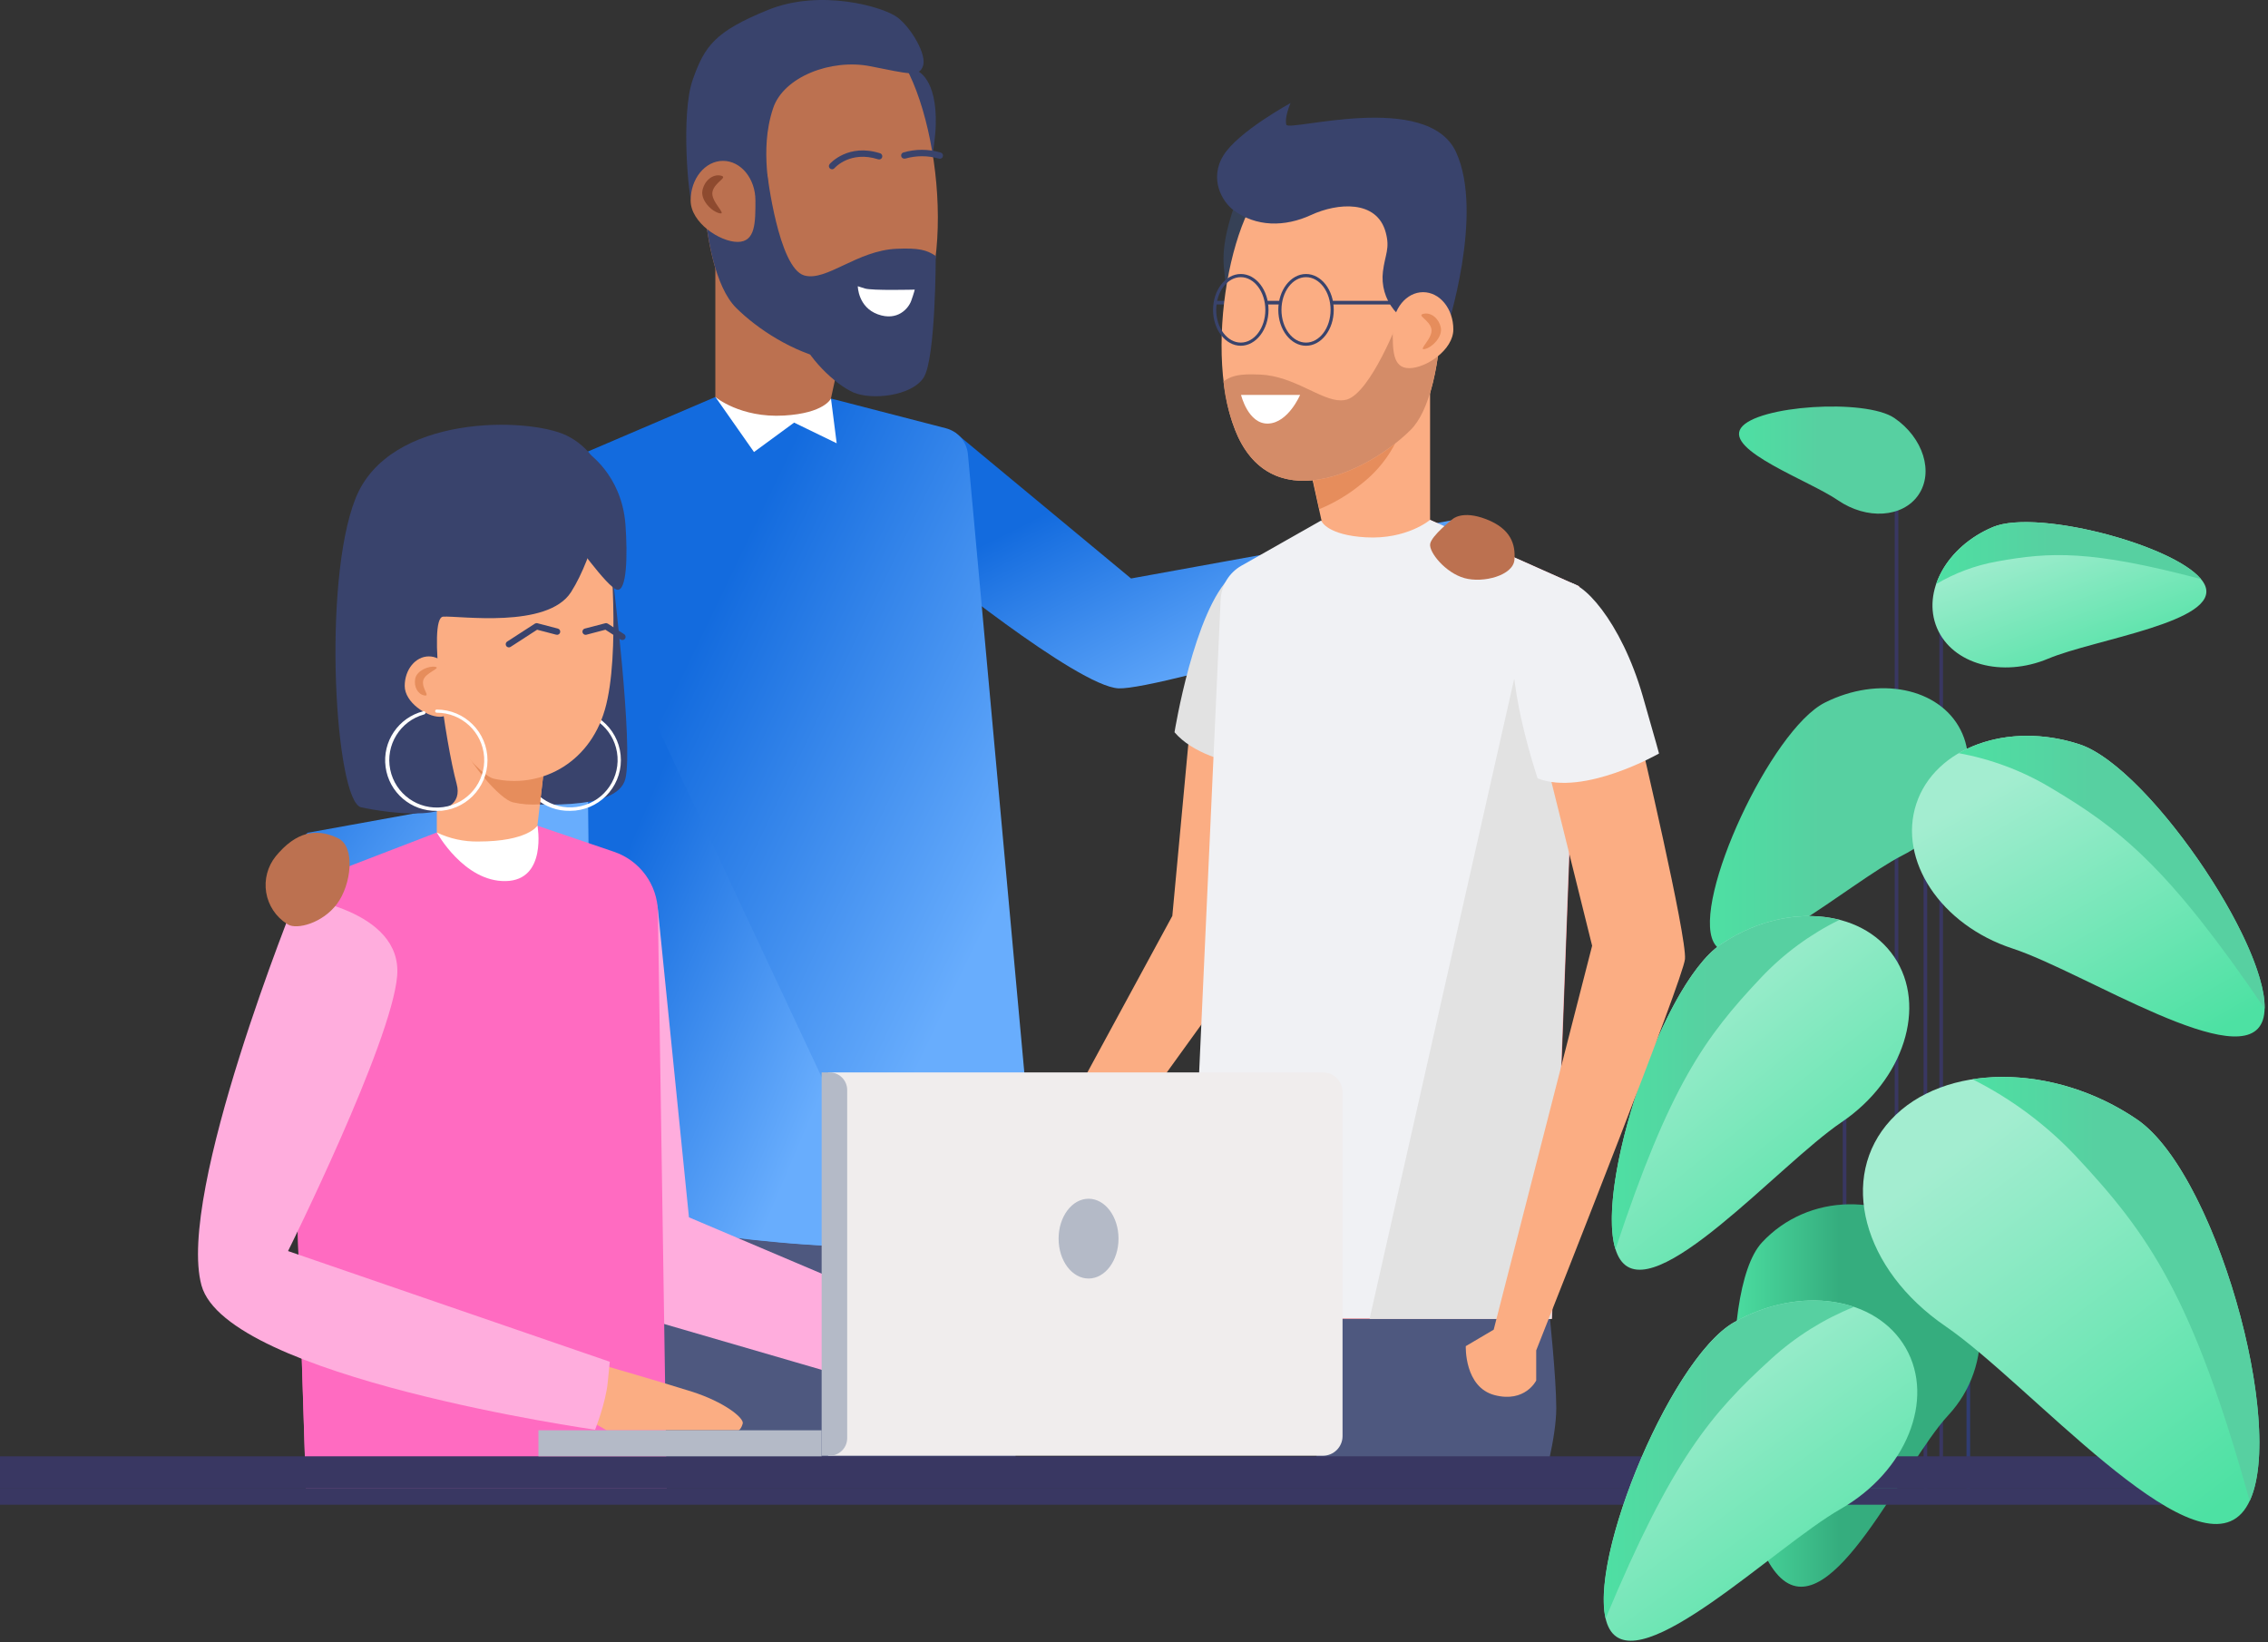 <svg width="395" height="286" viewBox="0 0 395 286" fill="none" xmlns="http://www.w3.org/2000/svg">
<rect x="0" y="0" width="395" height="286" fill="#333333" stroke="none"/>
<path fill-rule="evenodd" clip-rule="evenodd" d="M176.865 203.19V256.451H112.614L110.712 207.925L176.865 203.19Z" fill="#4E587F"/>
<path fill-rule="evenodd" clip-rule="evenodd" d="M102.184 78.728L90.266 138.395L53.572 145.039C53.572 145.039 49.168 149.116 50.171 153.449L51.174 157.782C51.174 157.782 94.885 158.558 101.985 156.24C109.086 153.923 109.052 97.513 108.926 91.314C108.799 85.115 102.184 78.728 102.184 78.728Z" fill="url(#paint0_linear)"/>
<path fill-rule="evenodd" clip-rule="evenodd" d="M166.336 75.326L196.986 100.751L253.117 90.571C253.117 90.571 256.799 97.871 257.075 100.585L257.351 103.305C257.351 103.305 201.992 120.229 194.803 119.888C187.615 119.546 160.856 97.712 160.856 97.712L166.336 75.326Z" fill="url(#paint1_linear)"/>
<path fill-rule="evenodd" clip-rule="evenodd" d="M124.587 69.143L102.184 78.728L103.639 211.746C103.639 211.746 146.688 220.246 163.667 215.859L180.646 211.454L168.573 79.097C168.371 76.929 166.826 75.122 164.714 74.582L144.714 69.407L124.587 69.143Z" fill="url(#paint2_linear)"/>
<path fill-rule="evenodd" clip-rule="evenodd" d="M101.985 99.863L103.198 211.746C103.198 211.746 137.349 218.49 156.814 216.861L101.985 99.863Z" fill="url(#paint3_linear)"/>
<path fill-rule="evenodd" clip-rule="evenodd" d="M207.097 128.134L204.175 159.521L179.533 204.925L187.339 208.779L220.625 162.653L221.766 126.785L207.097 128.134Z" fill="#FBAD83"/>
<path fill-rule="evenodd" clip-rule="evenodd" d="M269.831 228.594C269.831 228.594 271.044 239.913 271.044 245.237C271.044 250.561 268.712 258.538 268.712 258.538H228.872L231.76 225.043L269.831 228.594Z" fill="#4E587F"/>
<path fill-rule="evenodd" clip-rule="evenodd" d="M204.555 127.534C204.555 127.534 207.99 106.255 214.445 100.315C219.076 96.042 223.591 96.163 226.744 96.879C229.897 97.595 232.808 108.413 229.737 123.003C227.626 133.116 227.35 134.179 227.35 134.179C227.35 134.179 210.735 134.735 204.555 127.534Z" fill="#E2E2E2"/>
<path fill-rule="evenodd" clip-rule="evenodd" d="M249.065 90.548L275.085 102.137L270.305 229.705H207.096L212.791 104.504C212.905 102.054 214.268 99.833 216.402 98.619L230.183 90.807L249.065 90.548Z" fill="#FF9398"/>
<path fill-rule="evenodd" clip-rule="evenodd" d="M248.866 90.457L274.886 102.046L270.106 229.614H206.897L212.592 104.413C212.706 101.963 214.069 99.742 216.203 98.528L229.985 90.716L248.866 90.457Z" fill="#F0F1F4"/>
<path fill-rule="evenodd" clip-rule="evenodd" d="M114.477 157.374L119.99 212.016L178.976 237.044C178.976 237.044 183.386 242.23 178.976 249.007L112.614 229.705L114.477 157.374Z" fill="#FFADDD"/>
<path fill-rule="evenodd" clip-rule="evenodd" d="M76.076 144.993L55.965 152.734C52.375 154.105 50.048 157.596 50.166 161.433L53.27 259.26H116.115L114.582 158.845C114.513 154.087 111.457 149.887 106.947 148.352L93.595 143.81L76.076 144.993Z" fill="#FF6BC1"/>
<path d="M330.62 86.31H329.986V260.41H330.62V86.31Z" fill="#393762"/>
<path d="M338.398 103.161H337.765V256.33H338.398V103.161Z" fill="#393762"/>
<path d="M335.642 134.714H335.008V261.406H335.642V134.714Z" fill="#393762"/>
<path d="M321.568 162.087H320.934V261.406H321.568V162.087Z" fill="#393762"/>
<path d="M343.122 190.027H342.489V260.404H343.122V190.027Z" fill="#303D72"/>
<path fill-rule="evenodd" clip-rule="evenodd" d="M317.803 122.381C327.175 117.657 337.737 119.782 341.464 127.132C345.19 134.482 340.637 144.243 331.315 148.989C321.993 153.735 302.152 171.385 298.426 164.063C294.699 156.741 308.464 127.104 317.803 122.381Z" fill="url(#paint4_linear)"/>
<path fill-rule="evenodd" clip-rule="evenodd" d="M306.871 216.393C314.887 207.766 328.652 207.496 337.621 215.804C346.59 224.112 347.351 237.826 339.336 246.464C331.32 255.102 319.115 283.136 310.151 274.834C301.188 266.532 298.856 225.026 306.871 216.393Z" fill="url(#paint5_linear)"/>
<path d="M299.694 164.481C310.57 157.126 324.093 158.095 329.893 166.65C335.692 175.206 331.585 188.122 320.714 195.46C309.843 202.799 288.001 227.943 282.197 219.393C276.392 210.843 288.823 171.836 299.694 164.481Z" fill="url(#paint6_linear)"/>
<path d="M299.693 164.481C289.462 171.402 277.852 206.323 281.358 217.571C290.801 189.058 296.937 180.624 306.717 170.262C310.627 166.124 315.248 162.719 320.361 160.209C314.082 158.585 306.386 159.956 299.693 164.481Z" fill="url(#paint7_linear)"/>
<path d="M362.185 129.643C349.705 125.547 336.97 130.194 333.745 140.005C330.52 149.815 338.012 161.102 350.493 165.192C362.974 169.283 390.879 187.462 394.104 177.646C397.329 167.829 374.661 133.734 362.185 129.643Z" fill="url(#paint8_linear)"/>
<path d="M362.186 129.638C373.928 133.492 394.711 163.904 394.413 175.658C377.495 150.834 369.275 144.404 357.02 137.12C352.123 134.207 346.742 132.195 341.133 131.179C346.75 127.915 354.507 127.122 362.186 129.638Z" fill="url(#paint9_linear)"/>
<path fill-rule="evenodd" clip-rule="evenodd" d="M50.905 184.312L53.281 259.258H116.126L115.53 240.947L63.523 212.527L68.231 174.82L50.905 184.312Z" fill="#FF6BC1"/>
<path d="M347.091 91.792C339.043 95.173 334.682 103.04 337.345 109.366C340.008 115.692 348.69 118.092 356.733 114.712C364.776 111.331 386.706 108.314 384.043 101.983C381.381 95.652 355.135 88.418 347.091 91.792Z" fill="url(#paint10_linear)"/>
<path fill-rule="evenodd" clip-rule="evenodd" d="M329.936 72.81C334.964 76.256 336.833 82.257 334.109 86.21C331.386 90.163 325.113 90.571 320.091 87.124C315.069 83.678 300.498 78.502 303.2 74.555C305.901 70.608 324.914 69.369 329.936 72.81Z" fill="url(#paint11_linear)"/>
<path d="M347.092 91.793C354.661 88.616 378.343 94.837 383.333 100.855C364.038 95.762 357.086 96.114 347.764 97.794C344.038 98.467 340.461 99.799 337.202 101.725C338.586 97.65 342.142 93.874 347.092 91.793Z" fill="url(#paint12_linear)"/>
<path d="M382.213 253.638H0V259.259H382.213V253.638Z" fill="#393762"/>
<path d="M382.213 259.259H0V262.072H382.213V259.259Z" fill="#393762"/>
<path d="M301.97 230.322C313.376 223.815 326.778 225.808 331.915 234.782C337.053 243.756 331.97 256.303 320.57 262.81C309.17 269.318 285.476 292.716 280.327 283.731C275.179 274.746 290.57 236.835 301.97 230.322Z" fill="url(#paint13_linear)"/>
<path d="M301.97 230.322C291.243 236.45 277.009 270.408 279.644 281.865C291.221 254.155 297.99 246.205 308.531 236.62C312.746 232.787 317.613 229.737 322.902 227.613C316.761 225.538 308.988 226.314 301.97 230.322Z" fill="url(#paint14_linear)"/>
<path d="M372.219 194.993C357.737 185.083 338.53 185.083 329.319 195.037C320.107 204.991 324.357 221.089 338.861 231.01C353.365 240.931 381.193 273.507 390.405 263.564C399.617 253.621 386.701 204.914 372.219 194.993Z" fill="url(#paint15_linear)"/>
<path d="M372.225 194.994C385.852 204.353 398.09 248.001 391.811 261.407C381.888 225.775 374.204 214.94 361.618 201.446C356.431 195.933 350.315 191.373 343.547 187.974C352.61 186.548 363.288 188.888 372.225 194.994Z" fill="url(#paint16_linear)"/>
<path fill-rule="evenodd" clip-rule="evenodd" d="M103.793 237.413C103.793 237.413 114.819 240.579 120.469 242.368C126.12 244.157 129.631 246.976 129.356 247.94C129.08 248.903 128.667 249.107 128.667 249.107H105.651L96.004 243.568L103.793 237.413Z" fill="#FBAD83"/>
<path fill-rule="evenodd" clip-rule="evenodd" d="M51.633 156.24C51.633 156.24 30.684 207.832 35.094 223.875C39.505 239.918 103.64 249.008 103.64 249.008C103.64 249.008 105.508 244.328 105.845 240.75L106.203 237.171L50.166 217.891C50.166 217.891 68.182 181.632 69.168 169.993C70.155 158.354 51.633 156.24 51.633 156.24Z" fill="#FFADDD"/>
<path fill-rule="evenodd" clip-rule="evenodd" d="M144.224 253.537H230.398C232.289 253.537 233.822 252.006 233.822 250.118V190.196C233.822 188.308 232.289 186.777 230.398 186.777H144.224V253.537Z" fill="#F0EDED"/>
<path fill-rule="evenodd" clip-rule="evenodd" d="M143.099 253.537H144.488C146.177 253.534 147.545 252.168 147.548 250.481V189.833C147.545 188.147 146.177 186.78 144.488 186.777H143.099V253.537Z" fill="#B4BAC7"/>
<path fill-rule="evenodd" clip-rule="evenodd" d="M184.368 215.727C184.368 219.581 186.705 222.675 189.588 222.675C192.471 222.675 194.803 219.565 194.803 215.727C194.803 211.89 192.466 208.779 189.588 208.779C186.711 208.779 184.368 211.89 184.368 215.727Z" fill="#B4BAC7"/>
<path d="M143.094 249.106H93.777V253.637H143.094V249.106Z" fill="#B4BAC7"/>
<path fill-rule="evenodd" clip-rule="evenodd" d="M270.244 229.706L274.324 120.768L263.695 118.318L238.53 229.706H270.244Z" fill="#E2E2E2"/>
<path fill-rule="evenodd" clip-rule="evenodd" d="M76.076 144.993C76.076 144.993 80.811 153.593 88.071 153.455C95.332 153.318 93.612 143.81 93.612 143.81L76.076 144.993Z" fill="white"/>
<path fill-rule="evenodd" clip-rule="evenodd" d="M106.71 100.563C106.71 100.563 110.337 129.908 108.915 135.644C107.492 141.381 92.928 140.214 85.701 139.63C78.473 139.047 74.626 140.021 71.461 138.26C68.297 136.498 74.096 118.143 74.096 118.143L106.71 100.563Z" fill="#39436C"/>
<path fill-rule="evenodd" clip-rule="evenodd" d="M99.29 141.221C94.793 141.324 90.938 138.031 90.344 133.577C89.75 129.124 92.607 124.938 96.975 123.862C97.121 123.823 97.27 123.909 97.311 124.055C97.35 124.202 97.264 124.353 97.118 124.396C92.918 125.542 90.327 129.743 91.192 134.005C92.058 138.266 96.084 141.127 100.399 140.547C104.714 139.967 107.839 136.146 107.547 131.807C107.254 127.469 103.644 124.101 99.29 124.104C99.138 124.104 99.014 123.981 99.014 123.829C99.017 123.678 99.139 123.557 99.29 123.554C104.175 123.554 108.135 127.509 108.135 132.387C108.135 137.266 104.175 141.221 99.29 141.221Z" fill="white"/>
<path fill-rule="evenodd" clip-rule="evenodd" d="M94.984 131.878L93.595 143.809C93.595 143.809 91.941 146.562 83.297 146.562C80.801 146.607 78.328 146.07 76.076 144.993V123.939L94.984 131.878Z" fill="#FBAD83"/>
<path fill-rule="evenodd" clip-rule="evenodd" d="M94.985 131.878L94.031 140.086C92.449 140.206 90.858 140.088 89.312 139.734C87.272 139.266 81.445 133.254 77.735 124.644L94.985 131.878Z" fill="#E68D5C"/>
<path fill-rule="evenodd" clip-rule="evenodd" d="M106.142 93.929C106.142 93.929 108.16 113.93 105.343 123.614C102.526 133.299 93.766 137.378 85.999 135.622C83.121 134.961 72.702 123.262 71.384 108.81C70.067 94.358 71.324 90.003 73.678 86.948C76.031 83.892 97.421 80.088 101.307 83.43C105.194 86.772 106.142 93.929 106.142 93.929Z" fill="#FBAD83"/>
<path fill-rule="evenodd" clip-rule="evenodd" d="M99.29 93.197C99.29 93.197 105.844 102.446 107.498 102.716C109.152 102.986 109.334 96.842 108.926 91.314C108.259 82.582 102.184 78.728 102.184 78.728L99.29 93.197Z" fill="#39436C"/>
<path fill-rule="evenodd" clip-rule="evenodd" d="M105.524 85.885C105.524 85.885 103.567 96.665 99.46 103.112C95.353 109.559 79.934 107.208 77.178 107.401C74.422 107.593 77.57 129.274 79.526 136.503C81.484 143.731 67.398 141.579 62.9 140.604C58.402 139.63 56.053 101.548 61.924 86.799C67.795 72.05 92.04 72.623 98.689 75.854C102.587 77.751 105.188 81.567 105.524 85.885Z" fill="#39436C"/>
<path fill-rule="evenodd" clip-rule="evenodd" d="M70.486 119.469C70.486 122.31 74.273 124.837 76.594 124.837C78.915 124.837 78.898 122.31 78.898 119.469C78.898 116.628 77.013 114.321 74.692 114.321C72.371 114.321 70.486 116.606 70.486 119.469Z" fill="#FBAD83"/>
<path fill-rule="evenodd" clip-rule="evenodd" d="M72.316 118.197C72.586 116.798 74.681 115.923 75.817 116.143C76.952 116.363 73.97 117.162 73.7 118.555C73.43 119.947 75.023 121.34 73.887 121.12C72.751 120.9 72.046 119.59 72.316 118.197Z" fill="#E68D5C"/>
<path fill-rule="evenodd" clip-rule="evenodd" d="M88.628 112.752C88.384 112.752 88.169 112.591 88.1 112.357C88.032 112.123 88.125 111.872 88.33 111.739L93.154 108.618C93.283 108.534 93.441 108.508 93.59 108.546L97.162 109.477C97.457 109.554 97.633 109.856 97.556 110.151C97.478 110.446 97.176 110.622 96.881 110.545L93.545 109.675L88.926 112.664C88.837 112.722 88.734 112.752 88.628 112.752Z" fill="#39436C"/>
<path fill-rule="evenodd" clip-rule="evenodd" d="M108.38 111.47C108.274 111.469 108.171 111.439 108.082 111.382L105.442 109.675L102.134 110.545C101.943 110.595 101.74 110.539 101.601 110.399C101.462 110.259 101.408 110.056 101.46 109.865C101.512 109.675 101.662 109.527 101.853 109.477L105.425 108.546C105.574 108.508 105.732 108.534 105.861 108.618L108.705 110.457C108.911 110.589 109.004 110.842 108.934 111.077C108.864 111.311 108.647 111.471 108.402 111.47H108.38Z" fill="#39436C"/>
<path fill-rule="evenodd" clip-rule="evenodd" d="M76.076 141.221C71.592 141.311 67.754 138.027 67.156 133.588C66.558 129.15 69.39 124.969 73.738 123.873C73.891 123.832 74.047 123.922 74.088 124.074C74.129 124.226 74.039 124.382 73.887 124.423C69.687 125.569 67.096 129.771 67.962 134.032C68.828 138.293 72.853 141.154 77.168 140.574C81.483 139.995 84.609 136.173 84.316 131.835C84.023 127.497 80.413 124.128 76.059 124.132C75.907 124.132 75.784 124.008 75.784 123.856C75.784 123.704 75.907 123.581 76.059 123.581C80.944 123.581 84.904 127.536 84.904 132.415C84.904 137.293 80.944 141.248 76.059 141.248L76.076 141.221Z" fill="white"/>
<path fill-rule="evenodd" clip-rule="evenodd" d="M249.065 66.391V90.549C249.065 90.549 245.002 93.995 237.858 93.582C231.242 93.202 230.195 90.829 230.195 90.829L227.438 78.299L249.043 66.413" fill="#FBAD83"/>
<path fill-rule="evenodd" clip-rule="evenodd" d="M229.731 88.693C232.374 87.611 234.84 86.14 237.046 84.327C240.374 81.774 242.868 78.293 244.213 74.323L229.714 77.076L227.509 78.298L229.781 88.715" fill="#E68D5C"/>
<path d="M223.794 52.395H211.518V53.028H223.794V52.395Z" fill="#39436C"/>
<path fill-rule="evenodd" clip-rule="evenodd" d="M215.173 35.4C215.173 35.4 213.089 40.548 213.089 45.051C213.089 48.679 214.555 55.512 214.555 55.512L222.907 34.216L215.173 35.4Z" fill="#364156"/>
<path fill-rule="evenodd" clip-rule="evenodd" d="M215.679 76.19C222.295 90.064 238.679 81.866 245.702 74.869C252.725 67.871 251.766 41.131 249.809 36.066C247.852 31.001 231.617 26.894 223.083 30.159C214.549 33.424 209.075 62.311 215.679 76.19Z" fill="#FBAD83"/>
<path fill-rule="evenodd" clip-rule="evenodd" d="M213.094 66.412C213.427 69.788 214.3 73.09 215.68 76.19C218.309 81.695 222.482 83.732 227.003 83.732C222.488 83.732 218.309 81.706 215.685 76.19C214.305 73.09 213.433 69.788 213.1 66.412" fill="#D7C5BE"/>
<path fill-rule="evenodd" clip-rule="evenodd" d="M251.066 55.528H243.662C243.662 55.528 238.761 68.362 234.555 69.595C234.217 69.688 233.869 69.734 233.519 69.733C230.013 69.733 225.349 65.482 219.461 65.234C218.91 65.234 218.425 65.196 217.978 65.196C215.459 65.196 214.329 65.57 213.083 66.413C213.416 69.789 214.289 73.09 215.668 76.19C218.293 81.696 222.471 83.733 226.986 83.733C233.827 83.733 241.457 79.086 245.685 74.869C249.081 71.483 250.608 63.473 251.055 55.528" fill="#D48C68"/>
<path fill-rule="evenodd" clip-rule="evenodd" d="M248.861 57.224C246.463 57.002 244.257 55.818 242.748 53.943C241.239 52.068 240.557 49.662 240.857 47.275C241.231 44.269 242.119 43.306 241.336 40.459C239.804 34.778 232.957 35.312 228.359 37.437C223.762 39.562 218.739 39.551 214.781 36.561C212.896 35.141 210.526 31.183 213.089 27.048C215.652 22.913 224.77 17.947 224.77 17.947C224.77 17.947 223.668 20.43 224.032 21.718C224.396 23.007 248.624 15.734 253.585 26.486C258.547 37.239 251.932 57.504 251.932 57.504L248.861 57.224Z" fill="#39436C"/>
<path fill-rule="evenodd" clip-rule="evenodd" d="M253.116 57.367C253.116 60.945 248.353 64.122 245.431 64.122C242.51 64.122 242.559 60.945 242.559 57.367C242.559 53.788 244.93 50.887 247.851 50.887C250.773 50.887 253.116 53.788 253.116 57.367Z" fill="#FBAD83"/>
<path fill-rule="evenodd" clip-rule="evenodd" d="M250.934 57.047C251.27 58.65 249.44 60.521 248.133 60.797C246.827 61.072 249.638 58.886 249.296 57.284C248.955 55.682 246.639 54.922 247.946 54.647C249.252 54.372 250.592 55.445 250.934 57.047Z" fill="#E68D5C"/>
<path fill-rule="evenodd" clip-rule="evenodd" d="M216.098 60.219C213.436 60.219 211.269 57.416 211.269 53.97C211.269 50.523 213.436 47.721 216.098 47.721C218.761 47.721 220.927 50.523 220.927 53.97C220.927 57.416 218.733 60.219 216.098 60.219ZM216.098 48.272C213.739 48.272 211.82 50.826 211.82 53.97C211.82 57.114 213.739 59.668 216.098 59.668C218.458 59.668 220.376 57.108 220.376 53.97C220.376 50.832 218.43 48.272 216.098 48.272Z" fill="#39436C"/>
<path fill-rule="evenodd" clip-rule="evenodd" d="M227.461 60.219C224.798 60.219 222.631 57.416 222.631 53.97C222.631 50.523 224.798 47.721 227.461 47.721C230.123 47.721 232.29 50.523 232.29 53.97C232.29 57.416 230.123 60.219 227.461 60.219ZM227.461 48.272C225.101 48.272 223.183 50.826 223.183 53.97C223.183 57.114 225.101 59.668 227.461 59.668C229.82 59.668 231.738 57.108 231.738 53.97C231.738 50.832 229.82 48.272 227.461 48.272Z" fill="#39436C"/>
<path d="M243.243 52.395H231.903V53.028H243.243V52.395Z" fill="#39436C"/>
<path d="M222.901 52.395H220.624V53.028H222.901V52.395Z" fill="#39436C"/>
<path fill-rule="evenodd" clip-rule="evenodd" d="M216.143 68.779H226.429C226.429 68.779 224.368 73.641 220.872 73.773C217.377 73.905 216.143 68.779 216.143 68.779Z" fill="white"/>
<path fill-rule="evenodd" clip-rule="evenodd" d="M285.559 128.135L269.572 133.64L277.289 164.719L260.145 231.583L255.283 234.451C255.283 234.451 255.007 241.609 260.316 242.985C265.625 244.361 267.549 240.441 267.549 240.441V235.195C271.799 224.47 293.127 170.527 293.458 167.048C293.828 163.183 285.559 128.135 285.559 128.135Z" fill="#FBAD83"/>
<path fill-rule="evenodd" clip-rule="evenodd" d="M267.797 135.562C267.797 135.562 261.496 116.975 264.142 109.477C266.05 104.07 269.732 102.248 272.571 101.488C275.41 100.729 282.345 108.2 286.105 121.237C288.707 130.266 288.938 131.235 288.938 131.235C288.938 131.235 275.835 138.739 267.797 135.562Z" fill="#F0F1F4"/>
<path fill-rule="evenodd" clip-rule="evenodd" d="M252.956 90.438C252.956 90.438 254.61 88.787 258.866 90.438C263.122 92.09 263.982 94.799 263.756 97.513C263.53 100.227 258.326 101.603 255.04 100.684C251.755 99.764 248.844 96.186 249.081 94.733C249.318 93.279 252.956 90.438 252.956 90.438Z" fill="#BC7150"/>
<path fill-rule="evenodd" clip-rule="evenodd" d="M49.968 160.897C48.041 159.674 46.729 157.688 46.36 155.438C45.992 153.188 46.602 150.888 48.038 149.115C48.209 148.9 48.391 148.691 48.589 148.477C52.366 144.292 55.888 144.54 58.909 146.01C61.93 147.48 61.203 154.065 58.689 157.429C56.175 160.792 51.737 161.938 50.166 161.024L49.968 160.897Z" fill="#BC7150"/>
<path fill-rule="evenodd" clip-rule="evenodd" d="M124.599 69.143L131.319 78.728L138.303 73.602L145.718 77.203L144.726 69.418L124.599 69.143Z" fill="white"/>
<path fill-rule="evenodd" clip-rule="evenodd" d="M124.587 43.372V69.143C124.587 69.143 128.92 72.815 136.544 72.374C143.595 71.967 144.714 69.418 144.714 69.418L147.631 56.051L124.587 43.372Z" fill="#BC7150"/>
<path fill-rule="evenodd" clip-rule="evenodd" d="M159.792 12.37C159.792 12.37 163.21 13.642 162.973 21.79C162.857 25.644 161.412 32.966 161.412 32.966L152.504 10.245L159.792 12.37Z" fill="#39436C"/>
<path fill-rule="evenodd" clip-rule="evenodd" d="M160.211 54.999C153.165 69.804 135.679 61.055 128.187 53.595C120.695 46.135 121.737 17.617 123.81 12.205C125.883 6.793 143.187 2.416 152.316 5.907C161.445 9.397 167.256 40.19 160.211 54.999Z" fill="#BC7150"/>
<path fill-rule="evenodd" clip-rule="evenodd" d="M133.629 30.28C133.629 30.28 135.575 46.664 140.067 47.974C143.926 49.076 149.246 43.62 156.165 43.328C160.023 43.163 161.407 43.526 162.973 44.583C162.62 48.184 161.689 51.705 160.216 55.011C153.171 69.815 135.685 61.066 128.193 53.607C124.588 49.984 122.934 41.434 122.465 32.967L133.629 30.28Z" fill="#39436C"/>
<path fill-rule="evenodd" clip-rule="evenodd" d="M130.69 36.143C130.69 36.143 132.851 36.358 133.733 35.075C134.615 33.792 132.079 26.547 134.643 18.861C136.468 13.356 144.764 10.201 151.556 11.534C158.348 12.866 160.056 13.466 160.751 11.495C161.446 9.524 158.717 4.888 156.341 3.055C153.965 1.222 142.94 -2.021 133.739 1.734C124.538 5.488 122.713 7.982 120.63 13.939C118.546 19.896 119.896 34.822 120.63 35.774C121.363 36.727 130.69 36.143 130.69 36.143Z" fill="#39436C"/>
<path fill-rule="evenodd" clip-rule="evenodd" d="M120.282 34.926C120.282 38.742 125.359 42.133 128.474 42.133C131.589 42.133 131.567 38.742 131.567 34.926C131.567 31.111 129.042 28.017 125.922 28.017C122.802 28.017 120.282 31.111 120.282 34.926Z" fill="#BC7150"/>
<path fill-rule="evenodd" clip-rule="evenodd" d="M162.973 44.594C162.973 44.594 162.973 62.536 160.856 65.773C158.739 69.011 151.799 69.71 148.656 68.361C145.514 67.012 140.387 62.145 139.136 58.027C137.884 53.909 157.741 48.007 157.741 48.007L162.973 44.594Z" fill="#39436C"/>
<path fill-rule="evenodd" clip-rule="evenodd" d="M122.344 33.143C121.98 34.85 123.932 36.848 125.327 37.145C126.721 37.443 123.722 35.108 124.086 33.396C124.45 31.684 126.92 30.88 125.525 30.583C124.13 30.286 122.703 31.436 122.344 33.143Z" fill="#8E4A2F"/>
<path fill-rule="evenodd" clip-rule="evenodd" d="M159.317 50.441C159.317 50.441 151.864 50.639 150.624 50.243L149.395 49.852C149.395 49.852 149.428 53.491 152.884 54.746C156.341 56.002 158.231 53.684 158.694 52.401C159.158 51.118 159.317 50.441 159.317 50.441Z" fill="white"/>
<path fill-rule="evenodd" clip-rule="evenodd" d="M157.488 27.631C157.221 27.628 156.995 27.436 156.95 27.173C156.906 26.911 157.055 26.654 157.306 26.563C159.427 25.936 161.684 25.936 163.805 26.563C164.004 26.609 164.161 26.76 164.214 26.957C164.267 27.154 164.207 27.363 164.058 27.502C163.908 27.641 163.695 27.687 163.502 27.62C161.596 27.074 159.575 27.074 157.67 27.62C157.61 27.634 157.548 27.638 157.488 27.631Z" fill="#39436C"/>
<path fill-rule="evenodd" clip-rule="evenodd" d="M144.913 29.482C144.78 29.483 144.65 29.436 144.549 29.35C144.319 29.15 144.295 28.803 144.494 28.573C144.626 28.425 147.736 24.929 153.276 26.696C153.464 26.755 153.606 26.91 153.649 27.102C153.692 27.294 153.629 27.494 153.484 27.628C153.338 27.761 153.133 27.806 152.945 27.747C148.11 26.206 145.437 29.168 145.326 29.294C145.222 29.413 145.071 29.482 144.913 29.482Z" fill="#39436C"/>
<defs>
<linearGradient id="paint0_linear" x1="63.466" y1="102.846" x2="101.845" y2="128.81" gradientUnits="userSpaceOnUse">
<stop stop-color="#136BDE"/>
<stop offset="1" stop-color="#68ADFD"/>
</linearGradient>
<linearGradient id="paint1_linear" x1="182.868" y1="88.901" x2="201.666" y2="125.895" gradientUnits="userSpaceOnUse">
<stop stop-color="#136BDE"/>
<stop offset="1" stop-color="#68ADFD"/>
</linearGradient>
<linearGradient id="paint2_linear" x1="120.082" y1="114.216" x2="180.525" y2="143.346" gradientUnits="userSpaceOnUse">
<stop stop-color="#136BDE"/>
<stop offset="1" stop-color="#68ADFD"/>
</linearGradient>
<linearGradient id="paint3_linear" x1="114.493" y1="135.578" x2="158.577" y2="154.315" gradientUnits="userSpaceOnUse">
<stop stop-color="#136BDE"/>
<stop offset="1" stop-color="#68ADFD"/>
</linearGradient>
<linearGradient id="paint4_linear" x1="317.073" y1="142.903" x2="296.096" y2="142.903" gradientUnits="userSpaceOnUse">
<stop stop-color="#57D0A1"/>
<stop offset="1" stop-color="#4DE1A3"/>
</linearGradient>
<linearGradient id="paint5_linear" x1="320.364" y1="243.137" x2="300.345" y2="243.137" gradientUnits="userSpaceOnUse">
<stop stop-color="#35AD7E"/>
<stop offset="1" stop-color="#4DE1A3"/>
</linearGradient>
<linearGradient id="paint6_linear" x1="297.283" y1="166.186" x2="334.447" y2="213.069" gradientUnits="userSpaceOnUse">
<stop stop-color="#A3EDD0"/>
<stop offset="1" stop-color="#4DE1A3"/>
</linearGradient>
<linearGradient id="paint7_linear" x1="297.711" y1="188.638" x2="279.216" y2="188.638" gradientUnits="userSpaceOnUse">
<stop stop-color="#57D0A1"/>
<stop offset="1" stop-color="#4DE1A3"/>
</linearGradient>
<linearGradient id="paint8_linear" x1="352.635" y1="133.803" x2="380.51" y2="182.85" gradientUnits="userSpaceOnUse">
<stop stop-color="#A3EDD0"/>
<stop offset="1" stop-color="#4DE1A3"/>
</linearGradient>
<linearGradient id="paint9_linear" x1="363.971" y1="151.969" x2="339.112" y2="151.969" gradientUnits="userSpaceOnUse">
<stop stop-color="#57D0A1"/>
<stop offset="1" stop-color="#4DE1A3"/>
</linearGradient>
<linearGradient id="paint10_linear" x1="351.816" y1="93.664" x2="361.677" y2="121.542" gradientUnits="userSpaceOnUse">
<stop stop-color="#A3EDD0"/>
<stop offset="1" stop-color="#4DE1A3"/>
</linearGradient>
<linearGradient id="paint11_linear" x1="316.796" y1="80.157" x2="301.636" y2="80.157" gradientUnits="userSpaceOnUse">
<stop stop-color="#57D0A1"/>
<stop offset="1" stop-color="#4DE1A3"/>
</linearGradient>
<linearGradient id="paint12_linear" x1="356.975" y1="96.343" x2="335.453" y2="96.343" gradientUnits="userSpaceOnUse">
<stop stop-color="#57D0A1"/>
<stop offset="1" stop-color="#4DE1A3"/>
</linearGradient>
<linearGradient id="paint13_linear" x1="296.768" y1="232.889" x2="331.644" y2="281.103" gradientUnits="userSpaceOnUse">
<stop stop-color="#A3EDD0"/>
<stop offset="1" stop-color="#4DE1A3"/>
</linearGradient>
<linearGradient id="paint14_linear" x1="298.003" y1="254.254" x2="277.672" y2="254.254" gradientUnits="userSpaceOnUse">
<stop stop-color="#57D0A1"/>
<stop offset="1" stop-color="#4DE1A3"/>
</linearGradient>
<linearGradient id="paint15_linear" x1="346.532" y1="195.966" x2="392.878" y2="257.617" gradientUnits="userSpaceOnUse">
<stop stop-color="#A3EDD0"/>
<stop offset="1" stop-color="#4DE1A3"/>
</linearGradient>
<linearGradient id="paint16_linear" x1="364.96" y1="224.586" x2="341.653" y2="224.586" gradientUnits="userSpaceOnUse">
<stop stop-color="#57D0A1"/>
<stop offset="1" stop-color="#4DE1A3"/>
</linearGradient>
</defs>
</svg>
